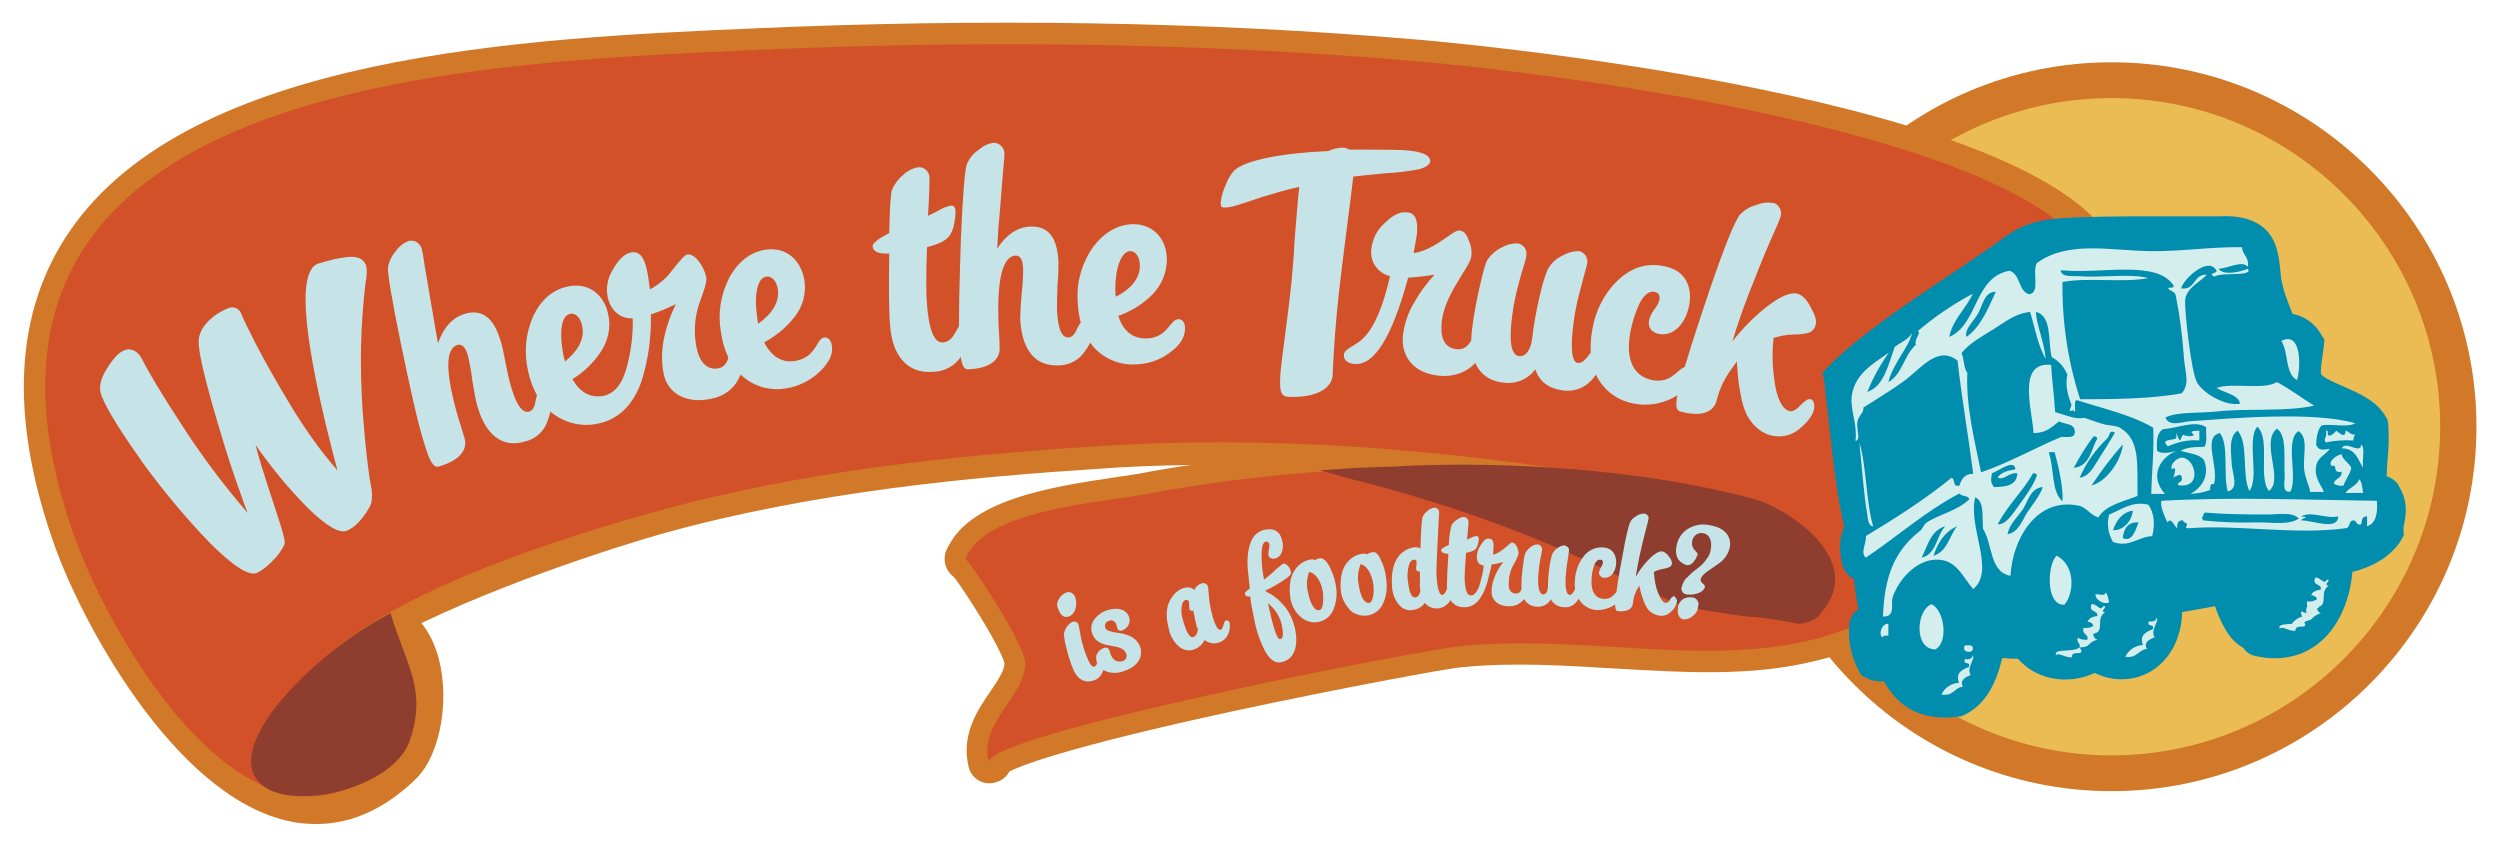<?xml version="1.0" encoding="utf-8"?>
<!-- Generator: Adobe Illustrator 19.2.1, SVG Export Plug-In . SVG Version: 6.00 Build 0)  -->
<svg version="1.1" id="Layer_1" xmlns="http://www.w3.org/2000/svg" xmlns:xlink="http://www.w3.org/1999/xlink" x="0px" y="0px"
	 viewBox="0 0 509.7 172.5" style="enable-background:new 0 0 509.7 172.5;" xml:space="preserve">
<style type="text/css">
	.st0{fill:#ECBC54;}
	.st1{fill:#D17929;}
	.st2{fill:#D17928;}
	.st3{fill:#D35128;}
	.st4{fill:#8F3D2E;}
	.st5{fill:#C6E3E8;}
	.st6{fill:#008DAE;}
	.st7{fill:#D4EDED;}
</style>
<title>WTT-Logo</title>
<g>
	<circle class="st0" cx="430.5" cy="87" r="70.7"/>
	<path class="st1" d="M430.5,161.3c-41,0-74.3-33.3-74.3-74.3s33.3-74.3,74.3-74.3S504.9,46,504.9,87S471.5,161.3,430.5,161.3z
		 M430.5,20c-37,0-67,30.1-67,67s30.1,67,67,67s67-30.1,67-67S467.5,20,430.5,20z"/>
</g>
<path class="st2" d="M371,122.3c0,3.3-0.5,6.1-2,6.1c-0.8-0.1-1.5-0.5-2-1.2C368.5,125.7,369.8,124.1,371,122.3z"/>
<path class="st2" d="M369,128.4l0.5,2c-22.1,5.4-46.5-1.1-71.3,1.2c-8.7,0.8-97.9,18.2-96.5,23.8c-2.1-8.4,7.7-13.7,7.4-20.5
	c-0.2-3.9-11.7-21.3-12.2-21c3.6-9.9,27.1-11.5,35.9-13.1c27.6-5.2,55.7-6.8,83.7-4.8c1.5,0.1,4.3,0.3,8,0.7c1,0.2,2.1,0.3,3.1,0.5
	c10.4,1.7,35.4,3.6,41.6,14.7c0.9,1.6,1.7,6.5,1.7,10.5c-1.2,1.8-2.5,3.4-4,4.9C367.4,127.8,368.2,128.3,369,128.4z"/>
<path class="st2" d="M324.5,96.6c18.5,1.8,57.7,7.7,46.5,25.6c0-4-0.8-8.8-1.7-10.5c-6.2-11.1-31.2-13-41.6-14.7
	C326.6,97,325.5,96.8,324.5,96.6z"/>
<path class="st2" d="M72.5,129.1c1.4-1.6,2.8-2.7,4.3-2.5C75.3,127.4,73.8,128.3,72.5,129.1z"/>
<path class="st2" d="M72.5,129.1c-4.6,5.5-8.5,18.2-14.3,16.5C57.8,140.2,63.8,134.5,72.5,129.1z"/>
<path class="st2" d="M64.5,168c-2,0-4.1-0.2-6.1-0.7c-23-5.4-42-40.7-47.6-57c-8.9-25.6-7.8-46.7,3.3-63
	C38.8,10.9,107.8,7.8,153.4,5.8c47.1-2.1,92.4-1.4,134.7,2.2c5.1,0.4,121.2,10.4,141.7,39.9c20.7,24.9-17,57.8-32.2,72
	c-7.6,7.2-17.1,12.4-27.3,14.8c-13.2,3.3-26.7,2.4-41,1.6c-10.1-0.6-20.6-1.3-30.9-0.3c-2.4,0.2-4.5-1.5-4.8-3.9
	c-0.2-2.4,1.5-4.5,3.9-4.8c11-1,21.8-0.4,32.3,0.2c13.6,0.8,26.4,1.6,38.4-1.3c8.8-2.1,16.8-6.5,23.4-12.7
	c7.6-7.1,19-21.3,26.2-35.9c5.8-11.7,10.8-17.9,2.6-27.8c-14.8-18-78-30.5-112-32c-8.4-0.4-15.6-0.7-20.9-1.1
	c-42-3.5-86.9-4.2-133.6-2.2c-43.9,2-110.3,4.9-132.6,37.7C11.9,66,11.2,84.6,19,107.4c5.5,15.8,23.2,47.1,41.4,51.4
	c6.4,1.5,12.4-0.5,18.3-6.3c2.6-2.6,4.1-11.2,2-17.1c-1.5-4.2-3.6-4.4-4.4-4.4c-2.4-0.2-4.2-2.4-3.9-4.8c0.2-2.4,2.4-4.1,4.8-3.9
	c5.4,0.5,9.6,4.2,11.7,10.2c3.1,8.8,1.2,21.1-4.1,26.3C78.5,164.9,71.7,168,64.5,168z"/>
<path class="st2" d="M72.5,133.5c-1,0-2-0.3-2.8-1c-1.9-1.5-2.1-4.3-0.6-6.1c2.5-3,5.2-4.3,8.1-4.1c2.4,0.2,4.2,2.4,3.9,4.8
	c-0.2,2.3-2.1,3.9-4.3,3.9l0,0c-0.2,0.1-0.5,0.4-0.9,0.9C75,132.9,73.7,133.5,72.5,133.5z"/>
<path class="st2" d="M59.3,150.2c-0.7,0-1.5-0.1-2.3-0.3c-1.8-0.5-3.1-2.1-3.2-3.9c-0.4-6.8,4.9-13.5,16.3-20.5
	c1.8-1.1,4.2-0.8,5.6,0.8c1.4,1.6,1.4,4,0.1,5.7c-1.2,1.5-2.5,3.8-3.8,6.1C68.9,143.5,65.2,150.2,59.3,150.2z"/>
<path class="st2" d="M72.5,133.5c-1.5,0-2.9-0.7-3.7-2.1c-1.3-2.1-0.6-4.7,1.4-6c1.4-0.9,2.9-1.8,4.5-2.6c2.1-1.2,4.8-0.4,5.9,1.7
	c1.2,2.1,0.4,4.8-1.7,5.9c-1.4,0.8-2.8,1.6-4.1,2.4C74,133.3,73.2,133.5,72.5,133.5z"/>
<path class="st2" d="M76.8,131c-2.4,0-4.4-2-4.4-4.4s2-4.4,4.4-4.4l0,0c2.4,0,4.4,2,4.4,4.4C81.1,129,79.2,131,76.8,131z"/>
<path class="st2" d="M369,132.8c-0.2,0-0.4,0-0.6,0c-1.9-0.3-3.6-1.3-4.8-2.8c-1.4-1.8-1.2-4.3,0.4-5.8c1-0.9,1.9-2,2.7-3.1
	c-0.2-3.3-0.8-6.3-1.2-7.1c-4.3-7.7-23.3-10.3-33.4-11.7c-1.9-0.3-3.6-0.5-5.1-0.7c-1-0.2-1.9-0.3-2.9-0.5c-3.5-0.3-6.2-0.5-7.7-0.7
	h-0.1c-27.6-2-55.4-0.4-82.6,4.7c-1.6,0.3-3.4,0.6-5.6,0.9c-8.1,1.2-24.8,3.7-27,9.5c-0.8,2.3-3.3,3.4-5.6,2.6s-3.4-3.3-2.6-5.6
	c3.9-10.6,21.9-13.3,33.9-15.1c2.1-0.3,3.9-0.6,5.3-0.8c3.6-0.7,7.1-1.3,10.7-1.8c-6.4,0.1-12.8,0.3-19.1,0.8
	c-25,1.6-57.7,4.6-88.3,13.1c-9.3,2.6-37.7,11.6-56.4,21.9c-2.1,1.2-4.8,0.4-5.9-1.7c-1.2-2.1-0.4-4.8,1.7-5.9
	c19.4-10.7,48.6-20,58.3-22.7c31.4-8.7,64.6-11.7,90.1-13.4c31.9-2.1,65.3-0.2,102.1,5.6c29.2,2.9,46.4,9.1,51,18.4
	c1.4,2.8,2.3,7.2-0.7,12.8c-0.1,3.6-0.9,6.1-2.4,7.6C371.8,132.2,370.4,132.8,369,132.8z"/>
<path class="st2" d="M201.7,159.7c-2,0-3.7-1.3-4.2-3.3l0,0l0,0l0,0l0,0c-1.6-6.5,1.7-11.5,4.4-15.4c1.5-2.2,2.9-4.3,2.9-5.8
	c-0.2-0.8-1.4-3.7-4.9-9.4c-2.5-4.1-4.7-7.3-5.6-8.4c-1-0.8-1.7-2.1-1.7-3.5c0-1.5,0.7-2.7,1.8-3.5l0,0c0.1,0,0.1-0.1,0.2-0.1
	c0.7-0.4,1.5-0.7,2.4-0.7l0,0c0.6,0,1.3,0.1,1.9,0.4c0.9,0.4,2.1,1,8.2,10.9c6.2,10.2,6.4,12.7,6.4,13.8c0.2,4.5-2.2,8-4.3,11.2
	c-0.2,0.3-0.5,0.7-0.7,1c6.8-2.3,18.6-5.5,39.2-10c22.9-5,45.9-9.3,50.2-9.7c2.4-0.2,4.5,1.5,4.8,3.9c0.2,2.4-1.5,4.5-3.9,4.8
	c-3.9,0.4-25.5,4.4-47.4,9.1c-35.1,7.6-43.7,11.3-45.6,12.3c-0.6,1.1-1.6,1.9-2.8,2.2C202.3,159.7,202,159.7,201.7,159.7z"/>
<path class="st3" d="M330.1,97.5c-0.6-0.1-1.4-0.2-2.5-0.4c-34.4-5.7-69.5-8.4-104.3-6.1c-29.8,1.9-60.4,5.2-89.2,13.2
	c-12.5,3.5-73.3,20.2-75.2,42.7c7.5,2.1,6.8-11.1,13.5-10.4c11.5,1.1,14.6,11.6,8.3,17.7c-29.1,28.4-58.8-25.3-65.8-45.5
	C-16.5,18,89.9,13,153.6,10.2c44.7-2,89.6-1.6,134.2,2.2c28.5,2.4,116.7,13.5,136.4,37.2c17.8,21.4-14,52.6-29.5,67.1
	c-27.8,25.9-61.9,11.7-96.6,15c-8.7,0.8-97.9,18.2-96.5,23.8c-2.1-8.4,7.7-13.7,7.4-20.5c-0.2-3.9-11.7-21.3-12.2-21
	c3.6-9.9,27.1-11.5,35.9-13.1c27.6-5.2,55.7-6.8,83.7-4.8C321.5,96.3,327.4,97.2,330.1,97.5z M331.6,97.8c-0.1,0-0.2,0-0.2,0
	C331.5,97.8,331.6,97.8,331.6,97.8L331.6,97.8z M331,97.7c-0.1,0-0.2,0-0.4-0.1C330.8,97.7,330.9,97.7,331,97.7z"/>
<path class="st3" d="M331.6,97.8c0,0-0.1,0-0.2,0C331.4,97.8,331.5,97.8,331.6,97.8z"/>
<path class="st3" d="M331,97.7c-0.1,0-0.3,0-0.4-0.1C330.8,97.7,330.9,97.7,331,97.7z"/>
<path class="st4" d="M54.7,146.2c-15.3,23,24.1,18.4,28.8,4.9c3.6-10.4-0.5-15.1-3.9-26.1C62.6,134.1,54.7,146.2,54.7,146.2z"/>
<path class="st4" d="M366.9,127.2c-3.9-0.8-7.7-1.3-11.6-1.6c-0.6-0.1-11.2-1.6-12.7-2.2c-10.6-4.4-29.3-16.2-67-25.7l-6.4-1.8
	l7-0.5l8.5-0.3c0,0,37.6-2.7,72.8,6.6c6.8,1.8,23.1,12.4,13.9,23.1C370.5,126,369.9,126.7,366.9,127.2z"/>
<path class="st5" d="M219.2,124.3c-0.2,0.6-0.7,1.2-1.3,1.4c-1,0.3-1.7-0.2-2.2-1.7c-0.3-0.6-0.2-1.3,0.2-1.9c0.3-0.5,0.8-1,1.3-1.2
	c0.7-0.4,1.5-0.1,1.9,0.6c0,0.1,0.1,0.2,0.1,0.2C219.5,122.6,219.5,123.5,219.2,124.3z M219.9,127.4c0,0.1,0.2,0.8,0.4,2.1
	c0.2,1.1,0.5,2.3,0.9,3.4c0.9,2.5,1.4,3.2,2,3c0.3-0.2,0.5-0.6,0.5-1s0.2-0.7,0.5-1c0.4-0.1,0.8,0.2,0.9,0.6
	c0.1,0.4,0.1,0.8,0.1,1.2c-0.1,0.6-0.3,1.2-0.6,1.7c-0.3,0.6-0.9,1.1-1.5,1.3c-2.1,0.7-3.6-0.2-4.6-3c-0.4-1.1-0.8-2.3-1.1-3.7
	c-0.3-0.9-0.4-1.8-0.5-2.7c0.1-0.6,0.3-1.1,0.6-1.5c0.3-0.4,0.7-0.8,1.1-1C219.2,126.6,219.7,126.8,219.9,127.4L219.9,127.4
	L219.9,127.4z"/>
<path class="st5" d="M229.2,136.8c-1.2,0.5-2.5,0.5-3.6,0.1c-0.9-0.3-1.7-1.1-2-2c-0.2-0.6-0.2-1.3,0.2-1.8c0.3-0.5,0.7-0.8,1.3-1
	c0.4-0.2,0.8,0,1,0.3c0,0.1,0,0.1,0.1,0.2c0,0.1,0.1,0.5,0.2,0.7c0.4,1.2,1.3,1.8,2.4,1.5c0.6-0.1,0.9-0.6,0.9-1.2
	c0-0.1,0-0.2-0.1-0.3c-0.8-2.5-5.7-0.6-6.9-4.1c-0.4-1-0.2-2.1,0.4-2.9c0.7-0.9,1.6-1.6,2.7-1.9c2.1-0.7,3.9-0.1,4.4,1.4
	c0.4,1.1-0.3,2.4-1.4,2.7l0,0c-0.3,0.2-0.7,0.1-0.9-0.2c0,0,0-0.1-0.1-0.1c0-0.1-0.1-0.6-0.2-0.8c-0.1-0.6-0.7-1-1.3-0.9
	c-0.1,0-0.1,0-0.2,0.1c-0.6,0.1-0.9,0.7-0.8,1.2c0,0,0,0,0,0.1c0.2,0.7,1.2,0.9,2.4,1.1c1.7,0.2,4,0.7,4.8,3
	C233.1,134.2,231.7,136,229.2,136.8z"/>
<path class="st5" d="M250.7,127.1c0.1,0.8,0,1.5-0.3,2.2c-0.7,1.6-2.6,2.3-4.1,1.6c-0.3-0.1-0.5-0.3-0.7-0.4c-0.5,1-1.4,1.7-2.4,2
	c-0.8,0.2-1.6,0.1-2.3-0.3c-1.4-0.9-2.3-2.4-2.6-4c-0.7-2.5-0.5-4.6,0.3-5.9c0.6-1.1,1.5-2,2.7-2.4c1-0.3,1.7-0.1,2.2,0.4
	c0.3-0.7,0.9-1.2,1.6-1.4c0.5-0.1,1.1,0.2,1.2,0.8c0,0.1,0.1,0.8,0.2,2.1c0.1,1.2,0.3,2.3,0.6,3.4c0.6,2.3,1.2,3.3,1.7,3.2
	c0.8-0.2,0.5-1.7,1.2-1.9C250.3,126.4,250.7,126.7,250.7,127.1L250.7,127.1z M244.2,128.2c-0.1-0.1-0.1-0.3-0.2-0.4
	c-0.2-0.7-0.4-1.8-0.7-3.3c-0.3,0.1-0.7,0-0.8-0.3c0-0.1,0-0.1,0-0.2c-0.1-0.2,0-1-0.1-1.3c0-0.2-0.3-0.4-0.5-0.4h-0.1
	c-0.5,0.1-0.8,0.6-0.9,1.5c-0.1,0.9,0,1.8,0.3,2.7c0.2,0.8,0.5,1.5,0.8,2.3c0.6,1.1,1,1.2,1.3,1.1
	C243.8,129.7,244.2,129.1,244.2,128.2L244.2,128.2z"/>
<path class="st5" d="M258.1,120.6c1.5,0.7,2.7,1.7,3.7,2.9c1.1,1.3,1.8,2.9,2.2,4.5c0.9,4.2-0.4,6.5-2.7,7c-1.2,0.3-2.3-0.4-3.3-2.1
	c-1.1-2.1-1.9-4.4-2.3-6.7c-0.4-1.9-0.7-3.4-0.8-4.6c-0.7,0.1-1-0.1-1.1-0.6c0-0.2,0.3-0.5,1-1c-0.1-1.3-0.3-2.6-0.4-3.9
	c-0.2-2.5,0.1-4.4,0.7-5.8c0.5-1.2,1.5-2,2.7-2.3c2.1-0.4,3.3,0.4,3.7,2.6c0.1,0.7,0.1,1.4-0.2,2c-0.2,0.7-0.8,1.2-1.5,1.3
	c-0.5,0.1-1.1-0.2-1.2-0.7v-0.1c0-0.4,0-0.7,0.1-1.1c0.1-0.3,0.1-0.6,0.1-1c0-0.3-0.3-0.6-0.7-0.6l0,0c-0.8,0.2-0.9,1.6-0.9,3.3
	c0,0.5,0.1,1.1,0.1,1.7c0.1,1.2,0.3,2,0.4,2.8c0.5-0.4,1.1-0.9,1.7-1.4c0.7-0.7,1.4-1.3,2.2-1.9c0.6-0.1,1.5,0.8,1.6,1.8
	c0.1,0.4-0.4,0.9-1.5,1.6c-1.2,0.8-2.4,1.5-3.7,2.1L258.1,120.6z M258.5,123c1.1,5,1.9,7.5,2.5,7.3c0.6-0.1,0.7-0.9,0.4-2.5
	C261.1,126,260.1,124.2,258.5,123z"/>
<path class="st5" d="M271,115.4c0.6,1.2,1.1,2.4,1.3,3.7c0.4,1.8,0.2,3.7-0.5,5.3c-0.9,2.1-3.4,3.1-5.5,2.1
	c-0.5-0.2-0.9-0.5-1.3-0.9c-1-0.9-1.6-2.1-1.9-3.5c-0.4-2.6,0-4.7,0.9-5.9c0.7-1.1,1.9-1.9,3.1-2.1c0.3-0.1,0.7-0.1,1,0.1
	c0.3-0.2,0.6-0.3,1-0.4C269.8,113.8,270.4,114.3,271,115.4z M269.7,123.2c0.1-0.9,0.1-1.7,0-2.6c-0.4-2.3-1.6-3.8-2.8-4
	c-0.5,1.4-0.6,2.8-0.2,4.2c0.5,2.8,1.6,3.8,2.2,3.6C269.3,124.4,269.6,124,269.7,123.2L269.7,123.2z"/>
<path class="st5" d="M281.5,114.1c0.6,1.2,1,2.5,1.1,3.8c0.3,1.8,0.1,3.7-0.7,5.3c-1,2.1-3.5,2.9-5.6,1.9c-0.5-0.2-0.9-0.5-1.2-0.9
	c-0.9-1-1.5-2.2-1.7-3.5c-0.3-2.6,0.2-4.7,1.1-5.8c0.8-1.1,1.9-1.8,3.2-2c0.3-0.1,0.7,0,1,0.1c0.3-0.2,0.7-0.3,1-0.4
	C280.4,112.4,281,112.9,281.5,114.1z M279.9,121.8c0.2-0.8,0.2-1.7,0.1-2.6c-0.3-2.3-1.4-3.9-2.6-4.2c-0.5,1.3-0.7,2.8-0.4,4.2
	c0.4,2.8,1.4,3.9,2.1,3.7C279.4,123,279.7,122.6,279.9,121.8L279.9,121.8z"/>
<path class="st5" d="M296.2,120.6c0,0.8-0.3,1.5-0.7,2.1c-1,1.4-2.9,1.8-4.4,0.8c-0.2-0.2-0.4-0.3-0.6-0.6c-0.6,0.9-1.6,1.4-2.7,1.5
	c-0.8,0.1-1.6-0.2-2.2-0.7c-1.2-1.2-1.8-2.7-1.8-4.4c-0.2-2.6,0.4-4.7,1.3-5.8c0.7-1,1.9-1.7,3.1-1.9c0.5-0.1,1,0,1.4,0.2
	c0.1-3.9,0.3-6,0.4-6.3c0.2-0.5,0.6-1,1-1.3c0.4-0.4,0.9-0.6,1.4-0.7c0.5,0,1,0.4,1,0.9c0,0,0,0,0,0.1s-0.1,2.1-0.3,6
	c-0.2,3.9-0.3,6.3-0.2,7.3c0.2,2.4,0.6,3.5,1.1,3.5c0.9-0.1,0.8-1.6,1.5-1.6C295.9,119.8,296.2,120.2,296.2,120.6L296.2,120.6z
	 M289.6,120.4c0-0.2-0.1-0.3-0.1-0.5c0-0.4,0-1.5,0-3.4c-0.4,0.1-0.7-0.1-0.8-0.5c0-0.1,0-0.1,0-0.2c0-0.2,0.2-1,0.1-1.3
	c0-0.2-0.2-0.4-0.4-0.4h-0.1c-0.5,0-0.9,0.5-1.1,1.3c-0.2,0.9-0.3,1.8-0.2,2.7c0.1,0.8,0.2,1.6,0.4,2.4c0.4,1.2,0.8,1.3,1.1,1.3
	C289,121.8,289.4,121.4,289.6,120.4L289.6,120.4z"/>
<path class="st5" d="M309.1,121c1.2,0,1.1-1.5,1.8-1.6c0.4,0.1,0.7,0.4,0.6,0.8c-0.1,0.8-0.4,1.5-0.9,2.1c-0.7,0.8-1.7,1.3-2.7,1.3
	c-2.4,0.1-3.8-1.2-3.8-3c0-1.2,0.3-2.3,0.8-3.4c0.4-0.9,0.9-1.8,1.6-2.6c-0.8,0.2-1.6,0.4-2.4,0.5l-0.3,1.4l-0.4,1.5
	c-0.1,0.6-0.3,1.1-0.5,1.7c-0.3,1-0.9,2-1.6,2.9c-0.7,0.7-1.6,1.2-2.6,1.2c-2.4,0.1-3.7-1.7-3.7-4.3c0-1.4,0.1-3.6,0.3-6.6
	c-1,0-1.4-0.3-1.5-0.7c0-0.3,0.5-0.6,1.6-1.1c0-1.3,0.2-2.6,0.5-3.9c0.2-0.5,0.6-0.9,1.1-1.2c0.4-0.3,0.9-0.6,1.4-0.6s1,0.4,1,1
	c0,0,0,0,0,0.1c0,0.3-0.1,1.4-0.3,3.5c0.1,0,0.4-0.2,0.9-0.4c0.3-0.2,0.7-0.3,1.1-0.3c0.2,0,0.4,0.2,0.4,0.5c0,0.4-0.1,0.8-0.2,1.2
	c-0.1,0.3-0.2,0.6-0.4,0.9c-0.6,0.5-1.3,0.7-2,0.8c-0.2,2.6-0.3,4.3-0.3,5.2c0.1,2.4,0.5,3.5,1.3,3.5s1.5-1.1,1.9-2.6
	c0.3-1.1,0.6-2.3,0.7-3.5c-0.9-0.1-1.4-0.7-1.4-1.7c0-0.9,0.3-1.8,0.8-2.5c0.6-0.9,1-1.3,1.4-1.3c0.9,0,1.2,0.3,1.2,1.5
	c0,0.1,0,0.7-0.1,1.8c1.9-0.5,3.4-2.5,3.9-2.5c0.6,0,1.3,1.1,1.3,2.3c-0.2,0.8-0.6,1.5-1,2.2c-0.7,1.2-1,2.5-1,3.9
	C307.5,120.3,308.1,121,309.1,121z"/>
<path class="st5" d="M322.3,120.7c-0.1,0.8-0.4,1.5-0.9,2c-0.6,0.8-1.5,1.2-2.5,1.1c-1.1,0-2.2-0.6-2.7-1.6c-0.6,1-1.7,1.6-2.8,1.5
	c-2.3-0.1-3.3-1.9-3.2-4.5c0-1.1,0.1-2.4,0.3-3.8c0.1-0.9,0.2-1.8,0.5-2.7c0.3-0.5,0.7-0.9,1.1-1.2c0.4-0.3,0.9-0.5,1.4-0.5
	s0.9,0.5,0.9,1c0,0,0,0,0,0.1s-0.1,0.8-0.4,2.1c-0.2,1.1-0.3,2.3-0.4,3.4c-0.1,2.4,0.3,3.5,1,3.6c0.7,0,1-0.8,1-1.8
	c0-1.1,0.1-2.4,0.3-3.8c0.1-0.9,0.3-1.8,0.6-2.7c0.3-0.5,0.6-0.9,1.1-1.2c0.4-0.3,0.9-0.5,1.4-0.5c0.5,0.1,0.9,0.5,0.9,1l0,0
	c0,0.1-0.1,0.8-0.3,2.1c-0.2,1.1-0.3,2.3-0.4,3.4c-0.1,2.4,0.2,3.5,0.8,3.6c0.8,0,1-1.5,1.6-1.5
	C322.1,119.9,322.4,120.3,322.3,120.7L322.3,120.7z"/>
<path class="st5" d="M329.5,114.9c-0.1,1.7-1.1,3-2.4,2.9c-0.6,0-1-0.4-1.1-0.9c0-0.1,0-0.1,0-0.2c0.1-0.4,0.2-0.7,0.4-1
	c0.2-0.3,0.3-0.6,0.4-0.9s-0.1-0.6-0.4-0.7c-0.1,0-0.1,0-0.2,0c-0.5,0-0.9,0.4-1.2,1.2c-0.3,0.9-0.5,1.8-0.5,2.7
	c-0.2,2.7,0.8,4,2.5,4.1c1.5,0.1,2-0.9,2.5-1.3c0.5-0.5,1.1-0.1,1,0.6c-0.1,0.8-0.6,1.5-1.6,2.1s-2.2,0.9-3.3,0.9
	c-1.3-0.1-2.6-0.7-3.4-1.8c-0.9-1.3-1.3-2.8-1.1-4.4c0.1-1.7,0.7-3.4,1.8-4.8c0.9-1.2,2.4-1.9,3.9-1.8
	C328.8,111.7,329.6,113.2,329.5,114.9z"/>
<path class="st5" d="M341.9,122.7c-0.2,0.7-0.5,1.4-1.1,1.9c-0.6,0.7-1.6,1.1-2.6,0.9s-1.8-0.7-2.4-1.5c-0.3-0.5-0.5-1-0.7-1.5
	c-0.2-0.6-0.4-1.1-0.5-1.5l-0.4-1.6c-0.3,0.5-0.5,0.9-0.6,1.1c-0.4,0.8-0.6,1.7-0.7,2.6s-0.9,1.7-3.1,1.5c-0.5-0.1-0.6-0.9-0.4-2.6
	s0.6-4.7,1.4-8.7c0.7-4.1,1.3-6.5,1.7-7.1c0.3-0.5,0.8-0.8,1.3-1.1c0.5-0.3,1-0.4,1.5-0.4c0.5,0.1,0.9,0.6,0.8,1.1
	c0,0.1-0.2,0.9-0.6,2.4s-0.8,3.2-1.2,5c-0.3,1.5-0.6,2.9-0.8,4.4c0.7-1.3,1.7-2.6,2.8-3.7c1-1,1.9-1.5,2.5-1.5
	c0.6,0.1,1.1,0.5,1.4,1c0.4,0.4,0.6,0.9,0.7,1.4c0,0.3-0.2,0.6-0.5,0.8c-0.4,0.2-0.9,0.3-1.4,0.4c-0.6,0.1-1.2,0.3-1.8,0.6
	c0.1,1.5,0.3,3,0.9,4.4c0.5,1.2,1,1.9,1.5,1.9c0.4,0,0.8-0.3,0.9-0.7c0.2-0.3,0.5-0.6,0.8-0.7C341.7,121.9,342,122.3,341.9,122.7z"
	/>
<path class="st5" d="M347.2,119c0.2,0.1,0.4,0.4,0.4,0.7c-0.2,0.6-0.7,1-1.3,1.2c-0.7,0.3-1.5,0.4-2.3,0.3c-0.7,0-1.2-0.6-1.2-1.2
	c0-0.1,0-0.2,0.1-0.4c0.2-0.7,0.5-1.4,1-1.8c0.6-0.6,1.2-1.2,1.9-1.7c0.7-0.5,1.4-1.1,1.9-1.8c0.6-0.7,1-1.5,1.1-2.3
	c0.3-1.6-0.2-3.1-1.6-3.3c-1-0.2-2,0.5-2.2,1.6v0.1c-0.3,1.7,1.3,2.1,1.1,2.7c-0.2,0.5-0.4,1-0.8,1.4c-0.3,0.5-0.9,0.8-1.5,0.7
	c-0.6-0.2-1.2-0.6-1.6-1.1c-0.5-0.8-0.6-1.8-0.4-2.7c0.2-1.4,1-2.7,2.2-3.5c1.4-0.9,3.1-1.2,4.7-0.8c2.9,0.5,4.3,2.2,4,4.4
	c-0.3,1.4-1.1,2.6-2.3,3.4c-1.6,1.2-3.5,2.1-3.7,3.3C346.7,118.4,346.9,118.8,347.2,119z M345.1,125.6c-0.5,0.5-1.2,0.7-1.8,0.7
	c-0.8-0.1-1.4-0.9-1.2-2.3c0-0.8,0.5-1.5,1.1-1.9c0.6-0.3,1.2-0.4,1.8-0.3c0.7,0,1.3,0.7,1.3,1.4c0,0.1,0,0.3-0.1,0.4
	C346.2,124.4,345.8,125.1,345.1,125.6L345.1,125.6z"/>
<path class="st6" d="M396.6,146.3c-6.8,0-10.3-3.5-12.5-7.4c-1,0.1-2.2,0-3.4-0.6l-1.1-0.5l-0.6-1c-1.5-2.8-2.2-5.9-2-9
	c0-0.9,0.3-2.6,1.9-3.6c-0.4-2-0.7-4-0.9-6.1c-0.9-0.5-2.2-1.6-2.5-3.5c-0.6-2.8-0.4-5.2,0.5-7.2c-1.4-6.1-2.2-12.8-2.9-19.3
	c-0.4-3.4-0.8-7-1.2-10.4l-0.3-1.8l1.3-1.3c6.2-6.2,14.9-12,23.2-17.6c3.3-2.2,6.7-4.5,9.9-6.7c0.5-0.4,1-0.7,1.4-1
	c3.1-2.3,5.8-4.3,12.8-4.8c5.6-0.4,13.8-0.4,21-0.4c4.3,0,8.3,0,11.4,0c2.2-0.1,8.2-0.2,10.8,4.7c1,1.9,1.3,4.1,1.5,6.2
	c0.1,1.1,0.2,2.2,0.5,3.2c0.3,1.4,0.8,2.7,1.3,4c0.2,0.6,0.5,1.2,0.7,1.8c2,0.4,4.3,1.5,5.9,4.3l0.6,1l-0.1,1.1
	c-0.1,0.8-0.2,1.5-0.3,2.3c-0.2,1.2-0.4,2.9-0.3,3.5c0.2,0.7,3.2,2,4.6,2.6c3.2,1.4,6.9,3,8.7,6.3l0.3,0.6l0.1,0.7
	c0.2,2.5,0.1,4.9-0.1,7c-0.1,1.3-0.2,2.6-0.2,3.7c0.9,0.3,2,0.9,2.6,2.2c1.8,3.1,1.3,5.7,1,7.3c-0.1,0.5-0.2,1-0.2,1.3l0.1,1.2
	l-0.6,1.1c-2.1,3.4-6.1,5.5-9.9,6.4c-0.4,4.9-2.3,10.8-6.7,14.4c-2.5,2.1-6.9,4.2-13.3,2.7c-0.7-0.2-1.6-0.6-2.2-1.6
	c-1.6-0.9-2.8-2.2-3.7-3.8c-0.9-1.5-1.5-3-2.1-4.7c-1.7,0.3-3.4,0.6-5,0.9c-0.6,0.1-1.1,0.2-1.7,0.3c-0.1,5-2.3,9.5-6.1,11.9
	c-3.5,2.2-7.9,2.4-11.7,0.5c-2.8,1.3-6,1.7-9.1,1c-2.7-0.6-4.9-2-6.6-3.9c-0.8,0-1.6,0-2.4-0.1c-0.3,0-0.5,0-0.8,0
	c-1.1,4.6-3.1,9.4-7.8,11.6L400,146l-0.6,0.1C398.4,146.2,397.5,146.3,396.6,146.3z M386,131.2c0.5,0,1.1,0.1,1.7,0.3l1.3,0.6
	l0.6,1.3c1.8,4,3.5,5.9,8.3,5.5c2.4-1.5,3.3-5.8,3.9-9l0.5-2.9l3-0.1c1.7-0.1,3,0,4.2,0c1.3,0.1,2.4,0.1,3.5,0l2.4-0.3l1.2,2.1
	c0.8,1.5,2.4,2.1,3.2,2.3c1.9,0.4,3.9,0,5.4-1.1l2.1-1.5l2.1,1.5c2,1.4,4,1.6,5.7,0.5c2.2-1.4,3.2-4.6,2.6-8.1l-0.7-3.6l3.6-0.7
	c1.7-0.3,3.4-0.6,5.1-0.9c2.7-0.4,5.4-0.9,7.9-1.5l3.3-0.7l1.1,3.7c0.8,2.6,1.3,4.3,2.3,5.9l0.2,0.3c0.2,0.5,0.6,0.8,1.1,1l0.4,0.2
	c0.5,0.2,0.8,0.5,1.1,0.8c2.2,0.3,4-0.2,5.5-1.5c3.1-2.6,4.3-7.8,4.1-11.8l-0.2-3.7l3.7-0.1c2.6-0.1,5.4-1.3,6.9-2.8
	c0.1-0.7,0.2-1.3,0.3-1.9c0.1-0.6,0.2-1,0.2-1.3c-0.8-0.2-1.9-0.6-2.8-1.6l-0.6-0.7l-0.2-0.9c-0.5-2.6-0.3-5.2-0.2-7.7
	c0.1-1.6,0.2-3.3,0.2-4.9c-0.9-0.9-3.1-1.8-4.7-2.5c-3.5-1.5-7.5-3.2-8.7-7.2c-0.6-2-0.3-4.3,0-6.6c0-0.2,0-0.3,0.1-0.5
	c-0.4-0.2-0.9-0.3-2-0.3l-2.9-0.2l-0.5-2.8c-0.2-0.9-0.6-1.9-1-3.1c-0.6-1.5-1.3-3.2-1.7-5.2c-0.3-1.4-0.4-2.7-0.6-3.8
	c-0.2-1.4-0.3-2.9-0.7-3.5c-0.4-0.7-1.8-1-4.3-0.9c-3.2,0.1-7.3,0.1-11.6,0.1c-7.1,0-15.1-0.1-20.5,0.3c-4.9,0.4-6.2,1.4-9,3.4
	c-0.5,0.4-1,0.7-1.5,1.1c-3.2,2.3-6.7,4.6-10.1,6.8c-7.5,5-15.2,10.1-20.9,15.4c0.4,2.9,0.7,5.9,1,8.8c0.7,6.8,1.5,13.7,3,19.7
	l0.4,1.7l-1,1.4c-0.1,0.2-0.5,0.7-0.3,2c0.7,0.3,1.5,0.9,2.1,1.9l0.4,0.7l0.1,0.8c0.3,3.2,0.8,6.4,1.5,9.5l0.1,0.5v0.5
	c0,1-0.4,2.7-2.4,3.7c0.1,0.6,0.2,1.2,0.4,1.7C385,131.3,385.5,131.2,386,131.2z M461.5,126.6C461.5,126.6,461.6,126.6,461.5,126.6
	C461.6,126.6,461.5,126.6,461.5,126.6z"/>
<path class="st6" d="M464.4,66.6c2.5,0.1,4.4,0.6,5.6,2.8c-0.2,2.6-0.9,5.5-0.4,7.2c1.4,4.6,11.3,5.1,13.7,9.7
	c0.5,4.8-0.8,9.4,0,13.3c0.6,0.7,2.4,0.3,2.8,1.2c1.9,3.1,0.1,4.8,0.4,7.2c-1.9,3.2-6.8,5.1-10.5,5.2c0.4,8.5-4.3,19.7-15.7,16.9
	c-0.2,0-0.3-0.7-0.4-0.8c-1.4-0.5-2.6-1.5-3.2-2.8c-1.3-2.1-1.9-4.3-2.8-7.2c-4.3,1-8.9,1.6-13.3,2.4c1.9,10.2-6.7,16.6-14.1,11.3
	c-4.7,3.3-11.5,2.3-14.1-2.4c-2.6,0.3-4.7-0.1-8.1,0c-0.7,4.4-2.1,10.1-6.4,12.1c-7.9,1-10.8-2.9-12.9-7.6c-0.7-0.3-2.2,0.8-4,0
	c-1.2-2.2-1.8-4.7-1.6-7.2c0-1.5,2.4-0.6,2.4-2c-0.8-3.3-1.3-6.7-1.6-10.1c-0.6-0.9-2.2-0.7-2.4-2c-0.5-2.4-0.4-4.4,0.8-6
	c-2.4-9.4-2.9-20.7-4.4-31c8.5-8.5,21.9-16.3,33-24.2c3.9-2.8,5.6-4.7,12.5-5.2c8.8-0.6,24.1-0.2,32.6-0.4c3-0.1,6.2,0.2,7.6,2.8
	c1.1,2,0.9,5.2,1.6,8.5C462.3,61.5,463.9,64,464.4,66.6z"/>
<path class="st7" d="M400.6,131.6c0.6,0,1.5-0.2,1.6,0.4C402.6,133.4,399.7,133.1,400.6,131.6z"/>
<path class="st7" d="M385,127.2v2.4c-0.6,0-1.1-0.1-1.2,0.4C382.9,129.3,383.7,127,385,127.2z"/>
<path class="st7" d="M394.6,132.4c-4.5,0-3.9-8.1-0.8-9.2C396.3,124.2,397.4,130.8,394.6,132.4z"/>
<path class="st7" d="M429.2,120.8c0.6,0.3,0.6,1.3,0.8,2c-0.7,0.5-2.7-0.2-2.8-1.6C427.8,121,429.3,121.7,429.2,120.8z"/>
<path class="st7" d="M419.3,113.3c3.5,1.7,3.9,7.1,1.6,10C417,123.5,417.4,115,419.3,113.3z"/>
<path class="st7" d="M438,102.9c1.2,1.6,1.4,4,0.8,6.4c-3.1,0.2-4.6,2.4-8,1.2c-1-1.7-1.3-3.7-0.8-5.6
	C432.6,103.9,434.6,102.1,438,102.9z"/>
<path class="st7" d="M484.6,102.1c0.2,2.6-0.2,4.6-2,5.2v-2c-1.1-0.1-1,0.8-1.2,1.6c-1.1,0.3-0.8-0.8-1.6-0.8c-1,0-0.6,1.6-1.6,1.6
	c-10.4,1.4-22.1-0.8-31.9,0c-1,0-0.5-0.3-0.4-0.8c-0.1-0.4-0.8-0.3-0.8-0.8c-1-0.1-1.3,0.6-1.2,1.6c-0.6-0.3-1.2-2.4-2-1.2
	c-0.6-1.2-1.6-3.5-1.2-4.4C454.8,101.3,469.8,101.9,484.6,102.1z"/>
<path class="st7" d="M481,97.7c0.6,0.6,0.6,1.7,0.8,2.8h-3.6C478.9,99.4,480.5,99.1,481,97.7z"/>
<path class="st7" d="M481.4,90.6c0.9,0.8,0.1,3.3,0.4,4.8c-1.1-1.7-1.5-4-4.4-4C478.3,89.7,481.3,92.8,481.4,90.6z"/>
<path class="st7" d="M474.2,87.8c0.3-0.1,0.4,0.2,0.4,0.4c-0.2,1.6,2-0.4,1.6-0.4c0.4,0,2,2,2,0c0.8,0.2,1,0.9,2,0.8
	c-0.3,0.3-0.4,0.8-0.4,1.2c-1.9-0.1-3.7,0-5.6,0.4C473.5,89.5,474.6,89.2,474.2,87.8z"/>
<path class="st7" d="M446.8,88.2c0.1-0.5,1-0.3,1.6-0.4v2c-2.2-0.2-4.4,0.3-6.4,1.2c-1.7-1.5,1-1.2,1.6-1.6c0.4-0.3-0.3-2.2,0.4-0.4
	c0.7,1.8,0.5-0.1,1.2-0.4C444.7,88.8,448.4,89.4,446.8,88.2z"/>
<path class="st7" d="M465.1,69.5c4.4-2.2,3.9,6.1,3.2,8C465.8,76.1,466.6,71.6,465.1,69.5z"/>
<path class="st7" d="M389.8,67.9c-0.5,2.8-3.9,6.2-4.8,10c2.8-1.5,3.2-5.5,5.6-7.6c-0.4-1.2,1.2-2.4,0.4-2.8
	c3.4-2.9,7.2-5.5,11.2-7.6c-1.4,3.1-4,5.1-4.8,8.8c6-2.6,5-12.2,12.3-13.5c2.3,0.7,1.7,4.1,4,4.8c2.4-0.3,0.5-4.8,1.6-6.4
	c6.4-4.6,14.9-2.5,23.1-2.4c6.1,0.1,12.3-0.9,18.7-0.8c0.1,1.6,1.5,2,1.2,4c-1.2-1.4-3.9,0.3-6,0.4c1.1,1.5,4.5,0.6,6,0
	c1.2,1.7-5.4,0.6-6.8,1.6c-1.6-0.7,0.7-0.7,0.4-1.2c-1.6-3.1-6.8,1.7-7.2,3.6c3,0.4,2.4-2.9,5.2-2.8c-0.7,1.1-4.2,2.6-4.4,5.2
	c-0.1,2.4,1.2,14.4,2.4,16.7c1.2,2.3,5.9,5,8.8,4.4c-0.3-1.8-3.1-2.2-4.8-3.2c3.3-1.2,9.6,0.5,12.3-1.2c2.7,1.4,5,3.2,7.6,4.8
	c-5.6,1.3-13.8,0.5-19.9,1.2c-3.9,0.4-7.8,0-10.4,1.2c0.7,2,3.4,0.9,4.8,0.8c8.4-0.6,25.5-2.1,33.9,0.4c-1.5,0.9-4.6,0.1-6.8,0.4
	c-0.9,0.8-1.1,2.4-1.2,4c0.7,1.3,1.3,1,2.8,0.8c-0.8,1.2-2.5,1.7-2.8,3.6c-0.4,2.4,1.2,4,1.6,5.2H471c-0.2-1.4-0.9-2.4-1.2-4.4
	c-0.4-2.8,1-6.7-1.2-8c-2.8,1.9-0.1,9.2-1.6,12.3c-1.9,0.4-1.1-2.1-1.2-3.2c-0.2-3.6,0.5-8.3-1.6-9.6c-3.4,2.8,1.5,10.3-1.6,12.7
	c-2.3-2.8,0.4-10.7-2.4-13.1c-2.2,2.7,0.5,10.4-1.6,13.1c-1.6-3.3-0.1-9.7-2.4-12.3c-1.9,1.3-1.3,4.4-1.2,6.8c0.1,1.9,1.6,5-0.8,5.6
	c-1-3.5,0.3-9.4-1.6-11.9c-3.6,0.8-0.2,6.7-1.2,10.4c-0.8-0.2-0.8,0.6-0.8,1.2c-1.3,0.5-2.6,0.7-4,0.8c2.1-1.2,4-3.5,2.8-6.8
	c-0.9-1.4-3.1-1.4-4.8-2c1.2-0.7,2.9-0.8,4.8-0.8c0.7-0.8,0.3-2.6,0.4-4c-2.2-1.5-5.8,0.2-8.8,0.4c-1.2,0.7-1.4,2.4-1.2,4.4
	c0.9,0.8,3,0.3,4,0c-3,1.1-5.9,4.9-2.4,8.8h-2.8c0.1-4.6,0.6-8.6,0.4-13.5c-4.4-2.6-10.2-3.9-15.5-5.6c-1-0.2,0.1,3.5-0.8,2
	c-1.5,0.7-0.2-0.6-0.4-1.2c-0.3-0.9-1.4-3.3-0.8-6c-0.6-1.5-1.7-2.8-3.2-3.6c-0.8-3.3,0.1-8.4-3.2-9.2c0,2.3,1.7,6.2,2,9.6
	c-1.6-2.7-2.2-6.3-3.2-9.6c-3.1,0.3-5.3,2.2-7.6,3.6c-2.2,1.4-4.7,2.7-6.4,4.8c0.6,1.1,0.4,3,1.2,4c-0.3,6.9,1.5,13.8,2.8,20.3
	c5.8-2,10.8-4.9,16.3-7.2c1.1-0.1,2.7,0.3,2.8-0.8c0.2-2.1-2-1.7-3.2-2.4c-1.4,1.1-2.6,2.4-5.2,2.4c-0.2-4.4-3.5-14.7,3.6-13.9
	c0.1,2.9,0.6,5.8,0.8,9.6c2.6,0.8,4.1,1.5,6,1.2c1.3,0.4,2.5,0.9,3.6,1.2c1.2,0.4,2.8,0.3,3.6,0.8c4.2,2.4,3.5,7.4,3.6,13.9
	c-2.9,1.2-6.4,1.8-8,4.4c-1.8-0.6-2.4-2.1-4-2.4c-8.6-1.8-13.5,6.8-13.9,14.3c-4.3-0.8-3.6-6.4-5.6-9.6c-0.2-2.5,0.3-5.6-1.6-6.4
	c-1.5,6.3,4.2,14.9-0.4,18.7c-2.2-2.5-3.4-6.1-7.6-6c-4,0.1-7.5,3.9-8.8,7.6c-0.5,1.4,0.7,4.1-2,4c0.3-8.6,2.6-13.6,7.6-17.5
	c0.4-0.3,0.8-1.3,1.2-1.6c2.7-1.8,6.3-2.4,8.8-4.8c-0.2-0.9-1.6-0.5-2-1.2c-7,3.7-12.7,8.8-19.1,13.1c-1.2-1.1,0.2-2.9,0-4.4
	c6.1-3.7,12.1-7.5,17.5-11.9c0.8,0.2,0.1,2,1.6,1.6c0.4-1.3,1-2.4,2.8-2.4c-1-7.8-2.3-15.2-3.2-23.1c-4.2-3.2-7.5,1.8-11.2,4.4
	c-3.1,2.2-5.7,3.7-8,5.2c0.2,1-0.9,1.5-1.2,2.8c-0.3,1.5,0.8,3.8-0.4,4c0.4-3.4-1-6.1-0.8-8.8c0.4-4.7,4.3-6.9,7.6-9.2
	c-1.8,2.5-3.2,5.1-4.4,8c3.4-1.1,4.3-5.6,5.6-9.2C387.7,69.7,389.1,69.2,389.8,67.9z"/>
<path class="st7" d="M402.2,133.6c0.6,0.7-1.4,2.7-0.4,4c-1.1,0.5-2.3,1-1.6,2.4c-1.8,0.2-1.9,2-4.4,1.6c0.7-1.4,2-2.3,3.6-2.4
	c-0.7-1.9,0.4-2.6,2-3.2c0.5-1.3-1.3-0.3-0.8-1.6C401.5,134.5,402.1,134.3,402.2,133.6z"/>
<path class="st7" d="M429.2,124.8c-2.1,1.4,0.1,4-2.4,4.4c-0.1,0.5,0.3,1.1,0.8,1.2c-2.4,0.8-1.1,1.5-3.6,1.6c1.4,2.1-1.7,0.3-1.6,2
	c-1.2,0.2-2.8-1.1-3.2-0.4c-0.7-1.5,3.4-0.5,4.8-1.6c0.2-1-0.7-0.9-0.4-2c0.6,0.4,1.3,0.5,2,0.4c0.2-1.3-1.2-0.9-0.8-2.4
	c0.7,0.1,1.4,0,2-0.4c-0.1-0.5-0.7-0.9-1.2-0.8c0.3-0.8,1.1-1.1,2-1.2c0.2-1.3-1.8-0.6-1.2-2.4c1-0.3,1.8,1.6,2.4,0.4
	C430.1,123.5,427.8,124.8,429.2,124.8z"/>
<path class="st7" d="M442.8,95.7c-0.5-1,1.1-2.4,2-2.4c2.8,0,4.4,6.5-0.8,5.6c0-0.8,1.1-0.5,0.8-1.6c-0.1-1-1.3-0.1-1.6,0
	C442.5,98.8,444.4,94.4,442.8,95.7z"/>
<path class="st7" d="M475.4,95c-0.9-0.8,0.9-2.2,2-2.4c0.3,1.3,1.5,1.7,2,2.8c-0.3,1.4-1.2,2.3-1.6,3.6c-0.7,0.1-1.4,0-2-0.4
	c0.2-1.1,1.7-1,1.6-2.4C475.3,96.5,476.8,94.6,475.4,95z"/>
<path class="st7" d="M379.1,90.2c1.5,5.1,1.3,12,2.8,17.1c-1.1,0-1.1-1.8-1.2-2.4C380,100.8,379.6,95.4,379.1,90.2z"/>
<path class="st7" d="M473.2,119.9c0.6,0.7-1.4,2.7-0.4,4c-1.1,0.5-2.3,1-1.6,2.4c-1.8,0.2-2,2-4.4,1.6c0.7-1.4,2-2.3,3.6-2.4
	c-0.7-1.9,0.4-2.6,2-3.2c0.5-1.3-1.3-0.3-0.8-1.6C472.5,120.8,473.1,120.6,473.2,119.9z"/>
<path class="st7" d="M474.8,119.4c-2.1,1.4,0.1,4-2.4,4.4c-0.1,0.5,0.3,1.1,0.8,1.2c-2.4,0.8-1.1,1.5-3.6,1.6c1.5,2.1-1.7,0.3-1.6,2
	c-1.2,0.2-2.8-1.1-3.2-0.4c-0.7-1.5,3.4-0.5,4.8-1.6c0.2-1-0.7-0.9-0.4-2c0.6,0.4,1.3,0.5,2,0.4c0.2-1.3-1.2-0.9-0.8-2.4
	c0.7,0.1,1.4,0,2-0.4c-0.1-0.5-0.7-0.9-1.2-0.8c0.3-0.8,1.1-1.1,2-1.2c0.2-1.3-1.8-0.6-1.2-2.4c1-0.3,1.8,1.6,2.4,0.4
	C475.6,118.1,473.4,119.3,474.8,119.4z"/>
<path class="st7" d="M439.7,125.9c0.6,0.7-1.4,2.7-0.4,4c-1.1,0.5-2.3,1-1.6,2.4c-1.8,0.2-2,2-4.4,1.6c0.7-1.4,2-2.3,3.6-2.4
	c-0.7-1.9,0.4-2.6,2-3.2c0.5-1.3-1.3-0.3-0.8-1.6C439,126.8,439.6,126.6,439.7,125.9z"/>
<path class="st6" d="M391.8,113.7c1.2-2.5,1.9-5.6,4.8-6.4C394.8,109.2,394.8,113,391.8,113.7z"/>
<path class="st6" d="M399,107.3c-1.6,2-2,5.2-4.8,6C395.1,110.6,396.5,108.4,399,107.3z"/>
<path class="st6" d="M416.5,99.3c-0.7,1.9-2,3.4-3.2,5.2c-0.9,1.4-1.8,4.1-4,4.4c0.4-2.1,2.1-3.5,3.2-5.2
	C413.5,102.1,414,99.5,416.5,99.3z"/>
<path class="st6" d="M414.5,96.5c0.3-0.1,0.7,0.1,0.8,0.4l0,0c-0.7,2-2.2,4.1-3.6,6c-1.2,1.6-2.6,4.1-4.4,4
	C409.3,103,412.4,100.2,414.5,96.5z"/>
<path class="st6" d="M410.9,95.7c-1.5,0.2-2.9,0.6-3.6,1.6c1,0.9,2.3-1.1,4-0.8c-0.1,2.4-2.2,2.8-4.8,2.8c-0.7-1.1-0.6-1.2-0.4-2.8
	C407.4,96.1,410.7,93.4,410.9,95.7z"/>
<path class="st6" d="M417.7,92.2h1.2c0.8,2.8,1.8,7.4,1.6,10C418.2,100.2,418.9,95.9,417.7,92.2z"/>
<path class="st6" d="M432.8,90.6c-0.2,2.8-2.9,7.4-6.4,8.4C428.4,96,430.5,93.2,432.8,90.6z"/>
<path class="st6" d="M426.8,89c0.3-0.1,0.7,0,0.8,0.4l0,0c-1.3,2.3-1.5,5.6-4.8,6C424,93.1,425.3,91,426.8,89z"/>
<path class="st6" d="M431.2,88.2c-1,1.7-2.1,3.5-3.2,5.2c-1,1.5-1.9,3.7-4,4c1.3-3,3.2-5.7,5.6-8C430.2,88.9,429.9,87.5,431.2,88.2z
	"/>
<path class="st6" d="M406.9,59.5c-1.6,3.4-3,7.1-6,9.2c-0.4-1.6,1.4-3.1,2.4-4.8C404.2,62.3,404.6,59.4,406.9,59.5z"/>
<path class="st6" d="M420.5,57.5c5.1-1,12.4,0.2,17.5-0.8c-3.7-1-9.5,0-14.3-0.4c-1.3-0.1-3.3,0.3-3.6-1.2
	c8.7,0.8,19.7-2.2,23.1,3.2c-0.1,0.5-0.7,0.3-1.2,0.4c0.4,0.7,1.5,0.7,1.6,1.6c0.8,3.9,1.3,7.9,1.6,11.9c0.2,3.7,1.4,5.9-0.4,8
	c-6.2,1.1-13.4,1.2-20.7,1.2C421.6,73.7,420.4,65.6,420.5,57.5z"/>
<path class="st6" d="M436,106.5c-0.6,1.6-1.3,4.1-3.2,3.2C433,107.8,433.8,106.4,436,106.5z"/>
<path class="st6" d="M469.1,105.3c2.2-1.2,4.8,0.5,7.6,0c0,3-5.5,0.7-7.6,0.8C469.5,105.5,471.2,105.4,469.1,105.3z"/>
<path class="st6" d="M468.7,105.7c-2,1.4-5.3,0.8-8.4,0.8c-3.7,0.1-7.4,0-11.1-0.4c-0.2-0.4-0.5-0.7,0-0.8c-0.1-0.3,0.1-0.7,0.4-0.8
	l0,0c3,0.3,7.8,0.4,12.7,0.4C464.4,104.9,467.3,104.3,468.7,105.7z"/>
<path class="st6" d="M434.8,104.1c0.1,1.3-1.4,4.1-4,4C431.5,106.1,432.6,104.5,434.8,104.1z"/>
<path class="st5" d="M70.9,52.4c2-0.2,3.2,0.4,3.7,1.6c0.2,0.6,0.3,1.9-0.1,3.8c-0.5,4.3-0.8,8.7-0.9,13c-0.1,6.2,0.2,12.4,0.8,18.6
	c0.4,4.1,0.9,8.1,1.2,9.5c0.3,1.2,0.3,2.5,0.1,3.7c-0.5,1.2-1.2,2.2-2,3.2s-1.8,1.9-3,2.4c-1.5,0.6-4.1-0.9-7.8-4.5
	c-4-4-7.6-8.4-10.8-13c0.7,2.8,1.7,5.9,2.8,9.3c2.2,6.7,3.4,10.1,3.1,11c-0.6,1.2-1.4,2.4-2.4,3.3c-0.9,1-2,1.9-3.2,2.5
	c-1.7,0.7-4.9-1.4-9.7-6.2c-4.9-5.1-9.5-10.6-13.7-16.4c-4.3-6.1-7.1-10.5-8.3-13.5c-0.6-1.5-0.3-3.3,1-5.4s2.5-3.5,3.7-3.9
	c1.1-0.5,2.7,0,3.6,1.9c1.2,2.4,3.9,7,8.3,13.7c4,6.2,8.4,12,13.2,17.6c-0.8-2-1.7-4.7-2.8-7.8c-1.1-3.2-2.6-8-4.4-14.3
	c-1.8-6.4-2.8-10.7-2.8-12.9c0-2.4,2.2-5.2,6.1-6.8c1.1-0.4,2.2,0.1,2.6,1.2l0,0c0.4,1,1.4,3.1,3,6.2s4,7.4,7.2,12.7
	c2.8,4.6,5.9,9,9.4,13c-7-26.3-8.3-40.3-4.1-42.1C66.9,53.1,68.9,52.6,70.9,52.4z"/>
<path class="st5" d="M112.2,81c0.4,1.2,0.2,2.8-0.6,4.9c-0.7,2.1-2.4,3.6-4.5,4.1c-4.9,1.5-8.2-1.6-9.8-7.3c-0.3-1-0.6-2.7-1-5.1
	c-0.2-1.7-0.5-3.4-0.9-5.1c-0.5-1.7-1.2-2.4-2.1-2.2c-2.6,0.8-2.5,5.7,0.1,14.8c0.2,0.5,0.8,2.6,1.3,4.2c0.6,2-0.4,4.4-5.2,5.8
	c-1.2,0.4-2-1.3-3.1-5c-1.3-4.2-2.8-11-4.7-20.2S79,55.6,79.1,54.5c0.2-1.2,0.8-2.4,1.6-3.3c0.7-1,1.6-1.7,2.7-2.1
	c1.2-0.2,2.3,0.5,2.6,1.7c0.1,0.3,0.3,1.4,0.6,3.5l1.3,7.6c0.5,3.1,1,5.8,1.4,8.1c1.1-3.2,2.9-5.2,5.4-6c3.6-1.1,6,0.8,7.4,5.6
	c0.3,0.9,0.6,2.4,1,4.5s0.8,3.8,1.2,5.1c1.1,3.6,2.3,5.1,3.6,4.7c0.7-0.2,1.1-0.9,1.3-2.2c0.2-1.2,0.6-2,1.2-2.1
	C111.2,79.2,111.9,79.9,112.2,81z"/>
<path class="st5" d="M113.1,84.6c-2.7-1.9-4.5-4.8-5.4-8.8c-0.9-3.8-0.6-7.7,1-11.3c1.6-3.4,3.9-5.4,7.1-6.1
	c4.2-0.9,7.4,1.7,8.2,5.7c0.6,2.6,0,5.4-1.5,7.6c-1.5,2.3-3.5,4.2-5.8,5.6c1.6,2.8,3.8,3.9,6.4,3.4c2.1-0.5,3.6-2.2,4.5-5.2
	c1-3.4,1.5-7,1.4-10.6c-2.7,0.1-4.5-1.7-5.1-4.3c-0.4-2,0-4,1.1-5.7c1.1-2,2.3-3.1,3.5-3.4c1.8-0.4,2.8,0.8,3.4,3.6
	c0.3,1.3,0.4,2.6,0.6,3.9c1.9-1,3.5-2.4,4.7-4.1c1.5-1.9,2.4-2.9,2.9-3c1.4-0.3,3.3,2,3.9,4.6c0.2,0.9-0.6,3.1-1.4,5.3
	c-1,2.9-1.2,6-0.6,9c0.8,3.9,2.8,4.6,4.5,4.3c2.6-0.6,1.7-3.9,3.4-4.2c0.9-0.2,1.6,0.6,1.8,1.5c0.3,1.3-0.1,2.9-1.2,5
	c-1.1,2.1-3.2,3.5-5.5,3.9c-5.1,1.1-8.9-1.1-9.7-5.1c-0.5-2.6-0.4-5.2,0.2-7.8c0.5-2.2,1.3-4.4,2.3-6.4c-1.6,0.8-3.3,1.5-5.1,2.1
	c0.1,4.6-0.5,9.2-1.9,13.6c-1.5,4.4-4.4,7.7-8.6,8.6C119,87.1,115.7,86.4,113.1,84.6z M114.9,72.6c0.1,0.4,0.2,0.7,0.3,1.1
	c2.9-2.4,4-4.8,3.5-7.2c-0.3-1.6-1.3-2.8-2.5-2.5C114.3,64.4,114,68.2,114.9,72.6z"/>
<path class="st5" d="M167.1,75.8c-1.9,1.8-4.3,3-6.9,3.4c-3.1,0.5-6.2-0.3-8.6-2.3c-2.5-2.1-4-5.1-4.6-9.1
	c-0.7-3.8-0.1-7.7,1.7-11.2c1.8-3.3,4.3-5.2,7.4-5.7c4.3-0.6,7.2,2.2,7.9,6.2c0.4,2.7-0.3,5.4-2,7.5c-1.7,2.2-3.8,3.9-6.2,5.2
	c1.5,2.9,3.6,4.2,6.2,3.8c3.4-0.5,4.2-2.9,5-4c0.9-1.4,2.4-0.9,2.6,0.9C169.9,72.1,169.1,73.9,167.1,75.8z M154.4,64.9
	c0,0.4,0.1,0.7,0.2,1.1c3-2.2,4.3-4.5,4-6.9c-0.2-1.6-1.1-2.9-2.4-2.7C154.3,56.7,153.7,60.5,154.4,64.9z"/>
<path class="st5" d="M189,50.4c-0.2,5.8-0.2,9.7,0,11.7c0.4,5.3,1.5,7.9,3.3,7.7c2.5-0.2,2.6-3.6,4-3.8c0.8-0.1,1.5,0.8,1.6,1.9
	c0.1,1.2-0.5,2.7-1.9,4.7c-1.2,1.9-3.3,3.1-5.6,3.2c-5.5,0.5-8.4-3.4-8.9-9.1c-0.3-3.2-0.3-8.1-0.2-15c-2.2,0.1-3.3-0.4-3.4-1.5
	c0-0.6,1.1-1.5,3.4-2.7c0.1-5.3,0.3-8.3,0.6-8.9c0.5-1.1,1.3-2.2,2.2-2.9c0.8-0.8,1.9-1.4,3.1-1.6c1.2-0.1,2.2,0.8,2.3,2v0.1
	c0,0.6,0,3.2-0.3,7.8l2.2-1.1c0.8-0.5,1.6-0.8,2.5-1c0.5,0,0.9,0.3,0.9,1.2s-0.1,1.8-0.3,2.7c-0.1,0.7-0.4,1.4-0.8,2.1
	C193,49,191.4,49.8,189,50.4z"/>
<path class="st5" d="M223,67c0.1,1.2-0.5,2.8-1.8,4.6c-1.2,1.8-3.2,2.9-5.4,2.9c-5.1,0.2-7.5-3.6-7.8-9.5c0-1,0.1-2.8,0.3-5.2
	c0.2-1.7,0.3-3.4,0.3-5.1c-0.1-1.8-0.6-2.6-1.5-2.6c-2.7,0.1-3.9,4.9-3.5,14.4c0,0.5,0.2,2.7,0.2,4.4c0.1,2.1-1.5,4.2-6.4,4.4
	c-1.2,0.1-1.6-1.7-1.8-5.7c-0.2-4.4,0-11.3,0.3-20.7c0.4-9.4,0.8-14.6,1.3-15.6c0.5-1.1,1.3-2.1,2.4-2.8c0.9-0.8,2-1.3,3.1-1.4
	c1.2,0.1,2.1,1.1,2.1,2.3c0,0.3-0.1,1.5-0.3,3.5l-0.6,7.6c-0.3,3.1-0.5,5.9-0.6,8.2c1.8-2.8,4.1-4.4,6.7-4.5
	c3.7-0.2,5.6,2.2,5.8,7.3c0,0.9,0,2.5-0.2,4.6c-0.1,2.1-0.1,3.8-0.1,5.2c0.2,3.7,0.9,5.5,2.3,5.5c0.7,0,1.3-0.6,1.8-1.8
	c0.5-1.1,1.1-1.8,1.6-1.8C222.4,65,223,65.9,223,67z"/>
<path class="st5" d="M238.5,71.9c-2.1,1.6-4.7,2.4-7.3,2.4c-3.1,0.1-6.1-1.2-8.2-3.5c-2.1-2.4-3.2-5.6-3.3-9.7
	c-0.2-3.9,1-7.7,3.2-10.8c2.3-3,5-4.5,8.1-4.6c4.3,0,6.9,3.2,6.9,7.2c0,2.7-1.1,5.3-3,7.2s-4.3,3.4-6.9,4.3c1,3.1,2.9,4.6,5.6,4.6
	c3.4,0,4.5-2.3,5.5-3.3c1.1-1.2,2.5-0.6,2.5,1.2S240.7,70.3,238.5,71.9z M227.4,59.4c0,0.4,0,0.7,0.1,1.1c3.3-1.7,4.9-3.9,4.9-6.3
	c0-1.6-0.7-3-2-3C228.5,51.3,227.3,55,227.4,59.4z"/>
<path class="st5" d="M289.4,34.5c-2.2,0.4-4.4,0.7-6.6,0.8c-3.1,0.3-5.4,0.5-6.9,0.7c-0.2,2.2-1.6,12.4-2.9,23.4
	c-0.7,6.4-1.1,12.1-1.3,17.1c-0.1,2.3-2.8,4.7-9.1,4.4c-1.4-0.1-1.7-1.1-1.6-3.7c0-1,0.2-2.4,0.4-4.2l0.9-7c0.4-2.9,0.7-5.7,1-8.4
	c0.2-2.5,0.5-5.2,0.6-8.1c0.5-5.7,0.7-9.2,1-11.4c-2.8,0.6-5.4,1.4-7.7,2.1c-4.6,1.5-6.1,2.2-7.8,2.1c-0.4,0-0.6-0.4-0.5-1.1
	c0.1-1.2,0.5-2.4,1-3.5c0.4-1.1,1-2.2,1.8-3c2.2-2,9.5-3.5,19.1-3.9c0.9-0.4,1.9-0.7,3-0.7c0.5,0,0.9,0.2,1.3,0.4
	c4.7,0,8.3,0,10.9,0.1c3.8,0.2,5.7,1,5.6,2.4C291.4,33.6,290.7,34.1,289.4,34.5z"/>
<path class="st5" d="M297.1,71.2c2.9,0.2,2.8-3.2,4.5-3.1c0.9,0.1,1.3,1.1,1.3,1.9c-0.1,1.7-2.8,7.2-9.4,6.6c-4.7-0.4-7.8-3.3-7.5-8
	c0.3-2.6,1.1-5,2.5-7.2c1.1-2,2.5-3.8,4-5.4c-1.8,0.3-3.6,0.5-5.4,0.6c-3.3,12.1-6.9,18-11,17.6c-1.4-0.1-2.2-0.9-2.1-1.8
	c-0.1-1.3,2.5-1.9,4-3.5c2.2-2.2,4-6.4,5.4-12.6c-2.5-0.6-4.2-3-3.8-5.6c0.2-2,1.2-3.9,2.7-5.2c1.6-1.6,3.1-2.4,4.6-2.2
	c1.6,0.1,2.2,1.5,2,4.1c0,0.5-0.3,1.9-0.7,4.2c4.4-0.6,8.2-4.9,9.4-4.6c0.8,0.1,1.4,0.7,1.8,1.9c0.5,1,0.7,2.1,0.6,3.2
	c0,2.1-5.9,8.2-6.1,14.1C293.7,69.4,294.8,71,297.1,71.2z"/>
<path class="st5" d="M326.9,73.2c-0.2,1.3-1,2.7-2.5,4.4c-1.5,1.6-3.6,2.3-5.8,2c-2.9-0.4-4.7-1.8-5.6-4.3c-1.5,2.1-4.1,3.1-6.6,2.7
	c-5.1-0.6-7-4.9-6.3-10.7c0.3-2.5,0.8-5.4,1.5-8.5s1.2-5.1,1.7-5.9c0.7-1,1.7-1.9,2.8-2.4c1-0.6,2.1-0.9,3.3-0.9
	c1.2,0.2,2,1.3,1.8,2.5v0.1c0,0.3-0.5,1.8-1.3,4.6c-0.7,2.5-1.3,5.1-1.6,7.6c-0.7,5.3-0.2,8,1.4,8.2c1.5,0.2,2.5-1.6,2.7-3.8
	c0.3-2.5,0.8-5.4,1.5-8.4c0.7-3.1,1.4-5.1,1.9-5.9c0.7-1.1,1.7-1.9,2.8-2.4c1-0.6,2.1-0.9,3.3-0.9c1.2,0.2,1.9,1.4,1.7,2.5l0,0
	c0,0.3-0.5,1.8-1.2,4.6c-0.7,2.5-1.3,5.1-1.6,7.6c-0.7,5.3-0.3,8,0.9,8.1c1.7,0.2,2.6-3.1,4-2.9C326.6,71.3,327,72.3,326.9,73.2z"/>
<path class="st5" d="M344.4,62.2c-0.7,3.7-3.1,6.4-6.1,5.9c-1.7-0.3-2.3-1.4-2.1-2.8c0.2-0.8,0.6-1.5,1-2.1c0.5-0.6,0.9-1.3,1.1-2
	c0.2-1-0.1-1.5-1-1.7c-1.1-0.2-2.1,0.6-3,2.3c-0.9,1.9-1.5,3.8-1.9,5.9c-1.1,6,0.9,9.1,4.5,9.8c3.4,0.6,4.7-1.5,5.9-2.3
	c1.3-1,2.5,0,2.2,1.6c-0.3,1.7-1.6,3.1-4.1,4.4c-2.4,1.2-5.1,1.6-7.7,1.1c-3-0.5-5.6-2.2-7.2-4.8c-1.6-2.6-2.1-6-1.4-10.1
	c0.6-3.9,2.4-7.5,5.2-10.2c2.7-2.6,5.8-3.6,9.1-3C343.5,54.9,345.1,58.3,344.4,62.2z"/>
<path class="st5" d="M369.8,83.6c-0.3,1.2-1.3,2.5-3,3.9s-3.9,1.8-6,1.2c-2.1-0.6-3.8-2.4-4.7-4.2c-0.5-1.1-0.9-2.3-1.1-3.5
	c-0.3-1.5-0.5-2.6-0.6-3.6l-0.3-3.7c-0.8,1.1-1.3,1.8-1.7,2.4c-1.1,1.7-1.9,3.5-2.4,5.5c-0.5,2.1-2.6,3.6-7.4,2.3
	c-1.2-0.3-1-2.1,0-5.9s3-10.2,6-19s5.1-14,6.2-15.3c0.9-0.9,2-1.6,3.3-1.9c1.1-0.5,2.4-0.6,3.6-0.4c1.1,0.4,1.7,1.7,1.3,2.8
	c0,0.2-0.7,1.9-2.1,5s-2.8,6.8-4.4,10.8c-1.2,3.1-2.3,6.3-3.3,9.6c2.1-2.7,4.6-5.2,7.3-7.3c2.7-2,4.7-2.8,6-2.4
	c1,0.3,1.9,1.2,2.7,2.8c0.9,1.6,1.2,2.7,1,3.4c-0.1,0.7-0.6,1.4-1.3,1.7c-1.1,0.3-2.1,0.4-3.2,0.4c-1.4,0-2.8,0.3-4.1,0.7
	c-0.4,3.4-0.2,6.8,0.4,10.1c0.6,2.9,1.6,4.5,2.8,4.8c0.6,0.2,1.4-0.2,2.3-1.2c0.9-0.9,1.6-1.4,2.1-1.2
	C369.7,81.5,370.1,82.5,369.8,83.6z"/>
</svg>
